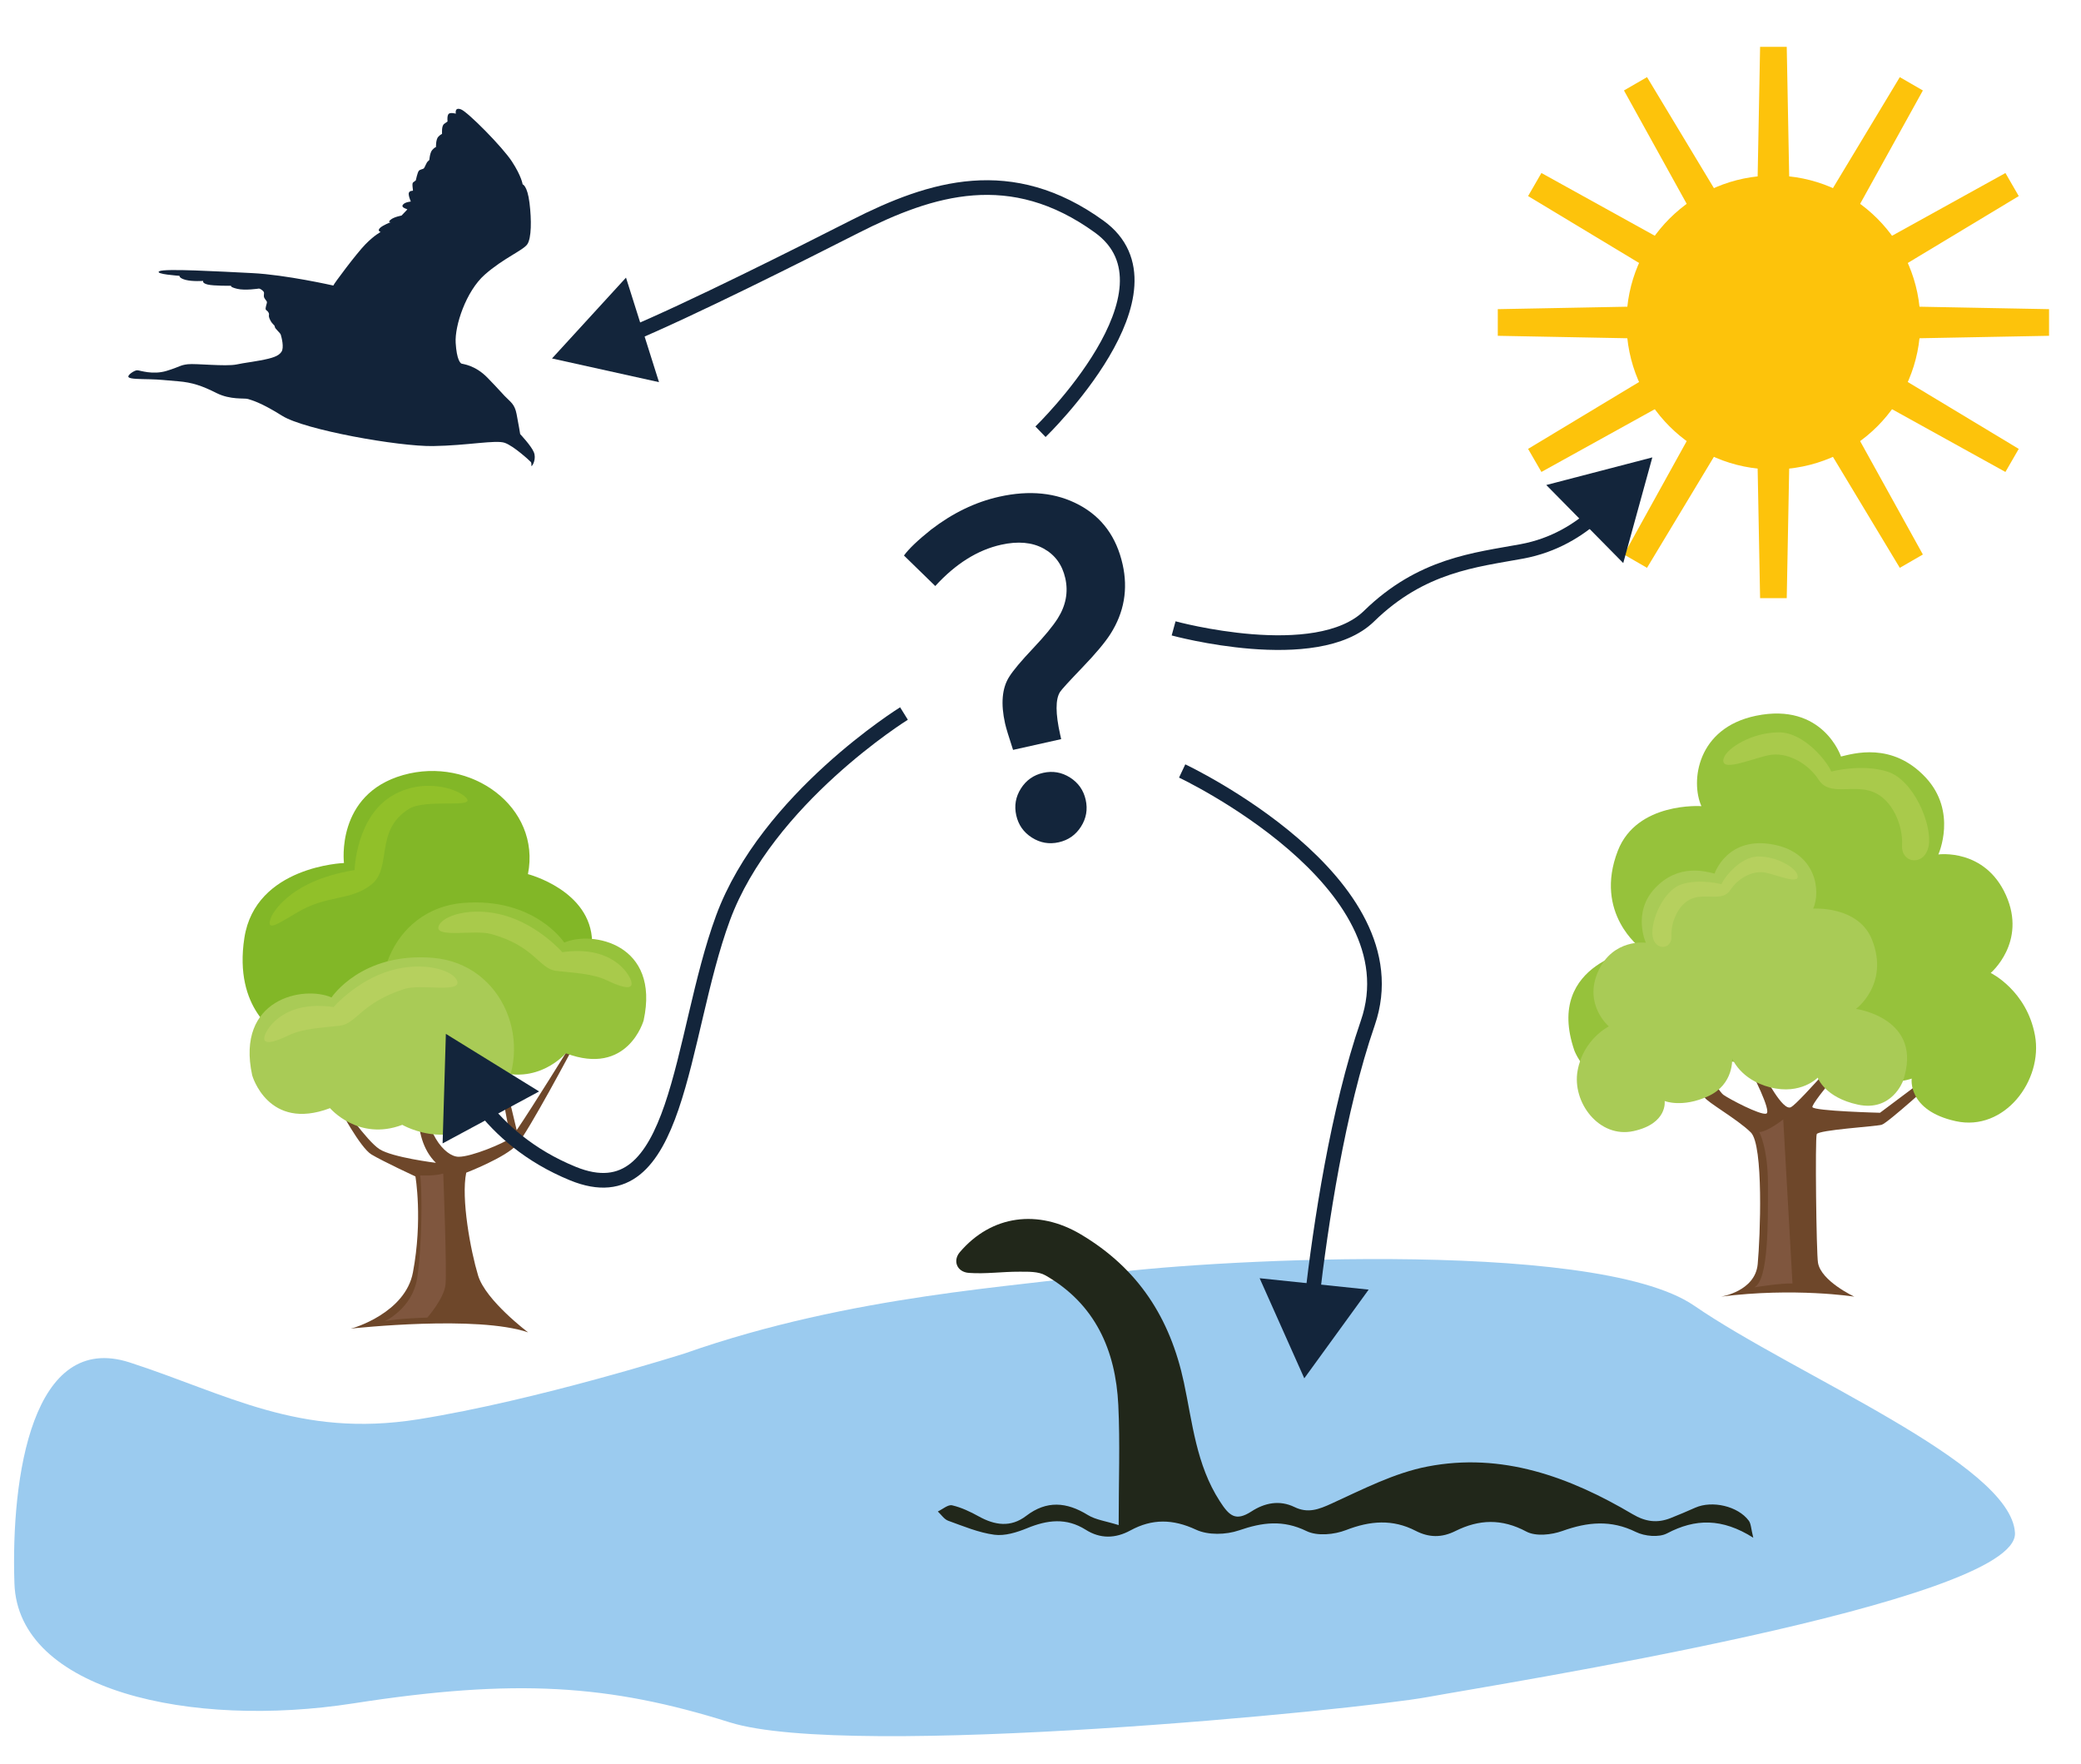 <?xml version="1.0" encoding="utf-8"?>
<!-- Generator: Adobe Illustrator 16.0.4, SVG Export Plug-In . SVG Version: 6.00 Build 0)  -->
<!DOCTYPE svg PUBLIC "-//W3C//DTD SVG 1.1//EN" "http://www.w3.org/Graphics/SVG/1.1/DTD/svg11.dtd">
<svg version="1.1" id="Layer_1" xmlns="http://www.w3.org/2000/svg" xmlns:xlink="http://www.w3.org/1999/xlink" x="0px" y="0px"
	 width="426px" height="361px" viewBox="0 -49.625 426 361" enable-background="new 0 -49.625 426 361" xml:space="preserve">
<path fill="#9BCBEF" d="M140.154,227.414c34.384-12.1,68.667-13.659,85.641-16.242c16.971-2.585,100.353-7.752,121.015,6.461
	c20.66,14.215,64.933,32.309,65.674,46.523c0.735,14.211-106.258,31.012-120.276,33.598c-14.021,2.585-118.146,12.922-142.825,5.17
	c-24.679-7.756-43.865-9.045-77.069-3.878c-33.205,5.167-68.623-2.585-69.361-24.552c-0.738-21.969,3.689-51.691,23.613-45.23
	c19.923,6.461,34.679,15.508,59.03,11.633C109.944,237.018,140.154,227.414,140.154,227.414z"/>
<path fill="#21271A" d="M229,262.551c-2.586-0.814-4.68-1.064-6.307-2.064c-4.351-2.68-8.424-3.037-12.642,0.189
	c-3.155,2.408-6.414,1.914-9.716,0.079c-1.711-0.946-3.544-1.819-5.431-2.255c-0.834-0.188-1.94,0.805-2.924,1.264
	c0.7,0.647,1.292,1.59,2.118,1.891c3.101,1.119,6.223,2.438,9.447,2.869c2.148,0.289,4.615-0.479,6.708-1.338
	c4.134-1.695,8.014-2.203,12.02,0.326c2.938,1.857,6.039,1.819,9.142,0.125c4.433-2.41,8.676-2.361,13.422-0.148
	c2.461,1.154,6.142,1.053,8.795,0.142c4.8-1.653,9.009-2.208,13.836,0.149c2.181,1.062,5.66,0.727,8.072-0.209
	c4.92-1.91,9.547-2.285,14.248,0.146c2.756,1.423,5.373,1.433,8.146,0.05c4.822-2.404,9.484-2.584,14.512,0.104
	c1.932,1.037,5.159,0.684,7.407-0.125c5.146-1.842,9.918-2.307,15.022,0.209c1.795,0.884,4.728,1.164,6.387,0.289
	c5.779-3.043,11.261-3.148,17.65,0.89c-0.463-1.842-0.445-2.854-0.922-3.491c-2.223-2.982-7.48-4.181-10.939-2.662
	c-1.694,0.744-3.393,1.486-5.121,2.158c-2.693,1.045-5.075,0.739-7.705-0.814c-12.95-7.656-26.795-12.711-42.012-9.76
	c-6.766,1.308-13.203,4.645-19.566,7.551c-2.662,1.225-4.896,2.078-7.645,0.744c-3.096-1.506-6.139-0.842-8.822,0.898
	c-3.264,2.109-4.555,0.881-6.482-2.107c-4.824-7.467-5.582-16.043-7.342-24.289c-2.816-13.205-9.375-23.367-21.129-30.338
	c-8.669-5.143-18.229-3.996-24.757,3.68c-1.443,1.699-0.626,4.039,1.873,4.224c3.402,0.251,6.854-0.26,10.285-0.245
	c1.819,0.006,3.933-0.086,5.402,0.76c10.178,5.846,14.36,15.322,14.899,26.539C229.301,245.734,229,253.533,229,262.551z"/>
<g>
	<g>
		<g>
			<path fill="#6E472A" d="M67.968,227.188c-0.062,0.004-0.097,0.008-0.097,0.008S67.906,227.193,67.968,227.188z"/>
			<path fill="#6E472A" d="M95.442,190.415c0,0,8.07-3.104,10.398-5.742c2.328-2.64,11.435-19.806,11.435-19.806l-0.312-0.772
				c0,0-8.026,12.988-11.19,17.61l-2.466-10.306l-0.932,0.754l2.124,11.202c-1.344,1.006-7.889,3.803-10.609,3.803
				c-2.794,0-7.295-5.023-7.139-14.542H86.13c0,0-2.441,10.349,3.104,15.782c0,0-8.916-1.094-11.556-2.803
				c-2.638-1.707-7.846-9.304-7.846-9.304l-0.465,0.775c0,0,4.346,8.226,6.674,9.623s9.001,4.5,9.001,4.5s1.53,8.812-0.516,19.658
				c-1.553,8.225-12.146,11.416-12.728,11.484c0.969-0.094,25.92-2.794,36.318,0.775c0,0-8.691-6.521-10.244-11.639
				C96.323,206.348,94.355,195.691,95.442,190.415z"/>
		</g>
		<path fill="#7F563E" d="M86.002,190.982c0,0,2.871,0.156,4.733-0.387c0,0,0.775,19.864,0.465,22.734
			c-0.31,2.872-3.725,6.752-3.725,6.752s-6.285,0.154-8.768,0.773c0,0,5.664-2.561,6.673-8.769
			C86.389,205.881,86.468,193.699,86.002,190.982z"/>
	</g>
	<g>
		<g>
			<path fill="#82B727" d="M56.941,161.999c0,0-9.188-4.968-6.913-19.659c2.276-14.692,20.385-15.312,20.385-15.312
				s-1.761-14.071,12.104-18.003c13.863-3.933,28.281,6.549,25.559,20.279c0,0,12.93,3.312,13.137,13.865
				s-14.07,15.677-14.07,15.677L56.941,161.999z"/>
			<path fill="#91C029" d="M55.512,138.095c0,0,3.001-7.347,17.071-9.624c0,0,0.277-11.112,8.037-15.415
				c6.811-3.777,14.104-0.828,15.035,0.931c0.932,1.759-8.604-0.111-11.949,1.966c-7.088,4.397-3.37,12.054-7.656,15.468
				c-4.288,3.415-9.003,2.069-15.055,5.64C56.77,139.551,54.27,141.301,55.512,138.095z"/>
		</g>
		<g>
			<path fill="#96C23B" d="M115.512,143.31c5.692-2.482,19.66,0.209,16.246,15.935c0,0-3.235,11.538-15.936,6.726
				c0,0-5.793,6.828-14.794,3.414c0,0-11.795,6.828-19.555-4.656c-7.76-11.483-1.317-28.327,13.309-29.528
				C109.41,134,115.512,143.31,115.512,143.31z"/>
			<path fill="#A9CA4B" d="M129.171,151.072c-0.518-1.553-4.035-7.244-14.071-5.795c0,0-4.656-5.38-11.588-7.449
				c-6.933-2.07-13.243,0-13.761,2.275c-0.518,2.277,7.492,0.551,10.76,1.449c9,2.476,9.829,7.14,13.347,7.553
				c3.519,0.414,7.45,0.518,10.45,1.967C127.31,152.52,129.896,153.245,129.171,151.072z"/>
		</g>
		<g>
			<path fill="#A9CB56" d="M67.87,154.545c-5.691-2.483-19.659,0.207-16.245,15.934c0,0,3.234,11.541,15.936,6.726
				c0,0,5.793,6.83,14.795,3.416c0,0,11.795,6.828,19.555-4.656c7.76-11.485,1.316-28.327-13.311-29.528
				C73.974,145.233,67.87,154.545,67.87,154.545z"/>
			<path fill="#B6D05E" d="M54.21,162.305c0.518-1.552,4.037-7.242,14.072-5.793c0,0,4.656-5.382,11.588-7.451
				c6.933-2.068,13.244,0,13.762,2.276c0.518,2.276-7.529,0.428-10.761,1.449c-8.999,2.845-9.829,7.14-13.347,7.553
				c-3.519,0.414-7.45,0.519-10.45,1.966C56.074,163.754,53.488,164.479,54.21,162.305z"/>
		</g>
	</g>
</g>
<g>
	<g>
		<path fill="#6E472A" d="M352.289,215.789c0,0,7.002-1.051,7.528-6.65c0.523-5.604,1.226-24.334-1.401-26.959
			c-2.625-2.627-9.103-6.301-9.452-7.18c-0.351-0.873-3.677-10.15-3.677-10.15h1.399c0,0,4.873,8.75,6.113,9.627
			c1.236,0.875,7.541,4.203,8.766,3.854c1.226-0.353-3.149-8.752-3.149-8.752v-9.805h1.228c0,0,0,9.104,0.875,9.979
			s4.377,8.187,6.127,7.244c1.75-0.943,13.479-14.598,13.479-14.598l1.4,1.227c0,0-10.854,12.562-10.504,13.371
			c0.352,0.81,13.832,1.155,13.832,1.155l10.502-7.876l0.698,1.227c0,0-9.629,8.752-10.854,9.104
			c-1.225,0.35-12.951,1.051-13.299,1.926c-0.354,0.875-0.082,24.303,0.26,26.32c0.64,3.783,7.441,6.938,7.441,6.938
			S367.343,213.863,352.289,215.789z"/>
		<path fill="#7F563E" d="M360.136,182.107c0,0,1.784,3.203,1.784,10.791c0,7.59,0.146,19.492-2.789,20.981
			c0,0,5.581-0.896,7.81-0.782l-1.895-33.591C365.046,179.51,361.853,182.037,360.136,182.107z"/>
	</g>
	<g>
		<g>
			<path fill="#96C23B" d="M322.274,165.377c0,0,3.23,8.926,13.034,6.824c9.671-2.07,11.666-7.82,11.666-7.82
				s4.89,5.076,13.725,2.82c8.837-2.256,11.094-8.459,11.094-8.459s-0.634,7.541,6.922,11.01c7.556,3.467,12.631,1.398,12.631,1.398
				s-0.938,6.536,9.024,8.721c9.966,2.184,17.898-8.348,16.208-17.559c-1.692-9.21-9.062-12.783-9.062-12.783
				s7.443-6.288,3.118-15.927c-4.324-9.642-13.835-8.327-13.835-8.327s3.979-8.74-2.633-15.792
				c-6.877-7.33-14.853-4.815-17.299-4.254c0,0-3.694-11.174-17.404-8.343c-12.075,2.493-13.426,13.426-11.17,18.502
				c0,0-13.205-0.938-17.109,9.134c-4.977,12.843,4.701,19.929,4.701,19.929S316.055,147.17,322.274,165.377z"/>
			<path fill="#A9CA4B" d="M352.88,105.524c0.656-2.042,5.805-5.243,11.271-5.243c5.469,0,10.268,6.582,10.714,8.032
				c0,0,6.138-1.673,11.494,0c5.354,1.676,9.149,10.714,8.479,15.065c-0.67,4.353-5.69,3.907-5.467,0
				c0.222-3.906-1.898-9.373-6.026-10.937c-4.128-1.561-8.814,1.006-11.048-2.453c-2.231-3.46-6.583-5.804-10.267-5.021
				C358.349,105.748,351.875,108.648,352.88,105.524z"/>
		</g>
		<g>
			<path fill="#A9CB56" d="M389.549,171.668c0,0-2.282,6.303-9.206,4.82c-6.829-1.465-8.238-5.523-8.238-5.523
				s-3.452,3.584-9.692,1.992c-6.239-1.594-7.831-5.975-7.831-5.975s0.445,5.326-4.89,7.773c-5.337,2.447-8.921,0.988-8.921,0.988
				s0.663,4.614-6.373,6.157s-12.643-5.895-11.444-12.397c1.192-6.506,6.397-9.027,6.397-9.027s-5.256-4.439-2.203-11.248
				c3.057-6.811,9.773-5.88,9.773-5.88s-2.813-6.173,1.856-11.153c4.854-5.176,10.485-3.401,12.215-3.003
				c0,0,2.608-7.893,12.294-5.893c8.525,1.762,9.48,9.481,7.889,13.068c0,0,9.325-0.664,12.082,6.451
				c3.516,9.071-3.32,14.072-3.32,14.072S393.943,158.809,389.549,171.668z"/>
			<path fill="#B6D05E" d="M367.934,129.4c-0.464-1.441-4.098-3.704-7.96-3.704c-3.86,0-7.25,4.65-7.563,5.674
				c0,0-4.336-1.181-8.118,0c-3.782,1.182-6.463,7.565-5.988,10.64c0.474,3.072,4.021,2.757,3.861,0
				c-0.157-2.759,1.342-6.62,4.256-7.724c2.917-1.103,6.227,0.709,7.803-1.734c1.576-2.442,4.648-4.097,7.25-3.545
				C364.071,129.558,368.644,131.606,367.934,129.4z"/>
		</g>
	</g>
</g>
<g>
	<g>
		<polygon fill="#FDC30B" points="419.408,16.384 366.692,17.38 411.848,44.595 365.708,19.061 391.244,65.198 364.033,20.042 
			363.035,72.757 362.037,20.042 334.823,65.197 360.359,19.059 314.222,44.594 359.379,17.383 306.662,16.384 359.379,15.388 
			314.223,-11.828 360.361,13.709 334.826,-32.429 362.039,12.728 363.035,-39.989 364.031,12.728 391.245,-32.428 365.71,13.709 
			411.851,-11.822 366.691,15.387 		"/>
		<polygon fill="none" stroke="#FDC30B" stroke-width="5.455" stroke-miterlimit="10" points="419.408,16.384 366.692,17.38 
			411.848,44.595 365.708,19.061 391.244,65.198 364.033,20.042 363.035,72.757 362.037,20.042 334.823,65.197 360.359,19.059 
			314.222,44.594 359.379,17.383 306.662,16.384 359.379,15.388 314.223,-11.828 360.361,13.709 334.826,-32.429 362.039,12.728 
			363.035,-39.989 364.031,12.728 391.245,-32.428 365.71,13.709 411.851,-11.822 366.691,15.387 		"/>
	</g>
	<circle fill="#FDC30B" cx="363.035" cy="16.385" r="30.078"/>
</g>
<polyline fill="none" points="-356.449,-85.672 -355.913,-85.672 -355.376,-85.672 "/>
<g>
	<path fill="#13253B" d="M229.814,65.911c1.136,5.077,0.31,9.811-2.475,14.201c-1.104,1.738-3.025,4.035-5.764,6.887
		c-2.739,2.851-4.264,4.524-4.58,5.021c-0.947,1.491-0.936,4.404,0.033,8.735l0.205,0.914l-9.85,2.203
		c-0.892-2.716-1.437-4.512-1.634-5.394c-0.908-4.061-0.625-7.252,0.847-9.571c0.838-1.324,2.452-3.25,4.839-5.772
		c2.384-2.522,4.077-4.572,5.076-6.146c1.681-2.651,2.204-5.398,1.568-8.24c-0.621-2.776-2.106-4.808-4.454-6.096
		c-2.351-1.287-5.25-1.543-8.703-0.771c-4.808,1.075-9.296,3.89-13.464,8.448l-6.408-6.244c0.979-1.355,2.821-3.119,5.534-5.29
		c4.428-3.405,9.079-5.654,13.952-6.745c6.227-1.393,11.684-0.835,16.366,1.672C225.589,56.23,228.559,60.292,229.814,65.911z
		 M222.25,114.088c0.439,1.965,0.119,3.794-0.957,5.49c-1.079,1.698-2.6,2.768-4.562,3.206c-1.963,0.44-3.792,0.119-5.489-0.958
		c-1.699-1.076-2.766-2.595-3.206-4.56c-0.439-1.963-0.121-3.794,0.957-5.493c1.078-1.696,2.597-2.766,4.561-3.205
		c1.963-0.438,3.793-0.118,5.492,0.958C220.741,110.604,221.812,112.125,222.25,114.088z"/>
</g>
<g>
	<g>
		<path fill="none" stroke="#13253B" stroke-width="3" stroke-miterlimit="10" d="M242,108.189c0,0,48,22.607,38,51.584
			c-6.156,17.838-9.659,41.278-11.443,56.661"/>
		<g>
			<polygon fill="#13253B" points="257.859,212.018 267,232.506 280.178,214.35 			"/>
		</g>
	</g>
</g>
<g>
	<g>
		<path fill="none" stroke="#13253B" stroke-width="3" stroke-miterlimit="10" d="M185.054,96.427c0,0-28.054,17.412-37.054,41.867
			s-8.804,61.269-30.725,52.302c-8.89-3.638-14.846-9.027-18.786-14.151"/>
		<g>
			<polygon fill="#13253B" points="110.362,173.786 91.273,161.999 90.605,184.424 			"/>
		</g>
	</g>
</g>
<path fill="#122339" d="M74.815,0.372c-1.83,1.861-6.484,8.099-6.582,8.452c0,0-9.724-2.206-16.583-2.546
	c-6.859-0.341-17.968-0.98-19.037-0.384c-1.069,0.598,4.13,0.939,4.13,0.939s-0.113,0.482,1.293,0.842
	c1.406,0.359,3.57,0.201,3.57,0.201s-0.305,0.445,0.913,0.743c1.217,0.297,4.792,0.25,4.792,0.25s-0.319,0.248,1.254,0.628
	c1.573,0.381,4.358-0.04,4.438-0.056c0.081-0.016,0.479,0.139,0.828,0.483c0.349,0.345,0.168,0.531,0.181,1.056
	c0.012,0.525,0.612,0.953,0.631,1.217c0.019,0.264-0.142,0.505-0.249,1.146s0.234,0.422,0.556,0.984
	c0.322,0.563-0.165,0.478,0.333,1.506c0.498,1.03,0.945,1.008,0.971,1.43c0.025,0.422,1.093,1.184,1.23,1.646
	c0.138,0.461,0.718,2.601,0.139,3.468c-0.58,0.868-1.732,1.299-4.461,1.792c-2.729,0.493-2.503,0.365-4.756,0.813
	c-2.252,0.449-8.312-0.235-9.955-0.05c-1.644,0.185-1.5,0.49-4.354,1.36c-2.854,0.869-5.425-0.108-5.997-0.127
	c-0.573-0.02-2.144,1.037-1.774,1.424c0.37,0.386,2.307,0.369,4.366,0.419c2.059,0.05,2.906,0.183,5.779,0.414
	c2.873,0.23,4.928,0.935,7.829,2.397c2.901,1.463,5.784,0.99,6.485,1.235c0.701,0.245,2.387,0.562,6.992,3.442
	c4.605,2.881,23.784,6.289,30.856,6.187c7.072-0.104,12.846-1.311,14.699-0.66c1.852,0.652,5.119,3.678,5.313,3.898
	c0.194,0.22,0.143,0.735,0.12,0.812c-0.023,0.075,0.02,0.042,0.164-0.059c0.143-0.1,0.884-1.417,0.356-2.727
	c-0.528-1.309-2.801-3.712-2.801-3.712s-0.32-2.027-0.736-4.119c-0.417-2.092-1.214-2.4-2.461-3.708s-0.868-0.999-3.459-3.678
	c-2.59-2.679-5.135-2.817-5.357-2.923c-0.222-0.106-0.978-0.751-1.19-4.255C93.069,17.05,95.394,9.996,99.22,6.609
	c3.825-3.388,7.896-4.994,8.734-6.248c0.837-1.254,0.879-4.909,0.438-8.468c-0.441-3.559-1.406-3.785-1.406-3.785
	s-0.21-1.647-2.184-4.667c-1.973-3.02-9.024-10.13-10.421-10.672c-1.396-0.542-1.064,0.873-1.064,0.873s-1.098-0.309-1.468,0.038
	c-0.371,0.345-0.236,1.563-0.236,1.563s-0.113,0.064-0.688,0.489c-0.577,0.424-0.42,1.882-0.437,2.01
	c-0.017,0.128-0.215,0.051-0.757,0.611c-0.542,0.559-0.477,2.123-0.477,2.123s-0.237,0.022-0.751,0.572
	c-0.514,0.55-0.612,2.054-0.612,2.054s-0.05,0.085-0.328,0.324c-0.279,0.24-0.596,1.206-0.791,1.404s-0.784,0.202-1.047,0.522
	c-0.262,0.32-0.611,1.949-0.611,1.949s-0.249,0.204-0.549,0.415c-0.301,0.21,0.019,1.61-0.029,1.683
	c-0.049,0.073-0.595-0.049-0.821,0.393c-0.225,0.442,0.382,1.84,0.382,1.84s-1.292,0.098-1.657,0.706
	c-0.364,0.606,1.048,0.812,0.929,0.928s-1.176,1.237-1.176,1.237s-1.577,0.272-2.253,0.867c-0.676,0.594,0.071,0.479,0.071,0.479
	s-1.645,0.604-2.244,1.208s0.16,0.804,0.16,0.804S76.644-1.49,74.815,0.372z"/>
<g>
	<g>
		<path fill="none" stroke="#13253B" stroke-width="3" stroke-miterlimit="10" d="M213,38.75c0,0,30-29,12-42s-34.25-8-50,0
			c-10.736,5.454-33.686,17.015-46.529,22.371"/>
		<g>
			<polygon fill="#13253B" points="128.148,7.202 113,23.75 134.905,28.599 			"/>
		</g>
	</g>
</g>
<g>
	<g>
		<path fill="none" stroke="#13253B" stroke-width="3" stroke-miterlimit="10" d="M240.25,79c0,0,29.25,8,40-2.5S302,65,311.5,63.25
			c6.701-1.234,11.66-4.404,15.405-7.763"/>
		<g>
			<polygon fill="#13253B" points="332.292,65.63 338.248,44 316.537,49.652 			"/>
		</g>
	</g>
</g>
</svg>
